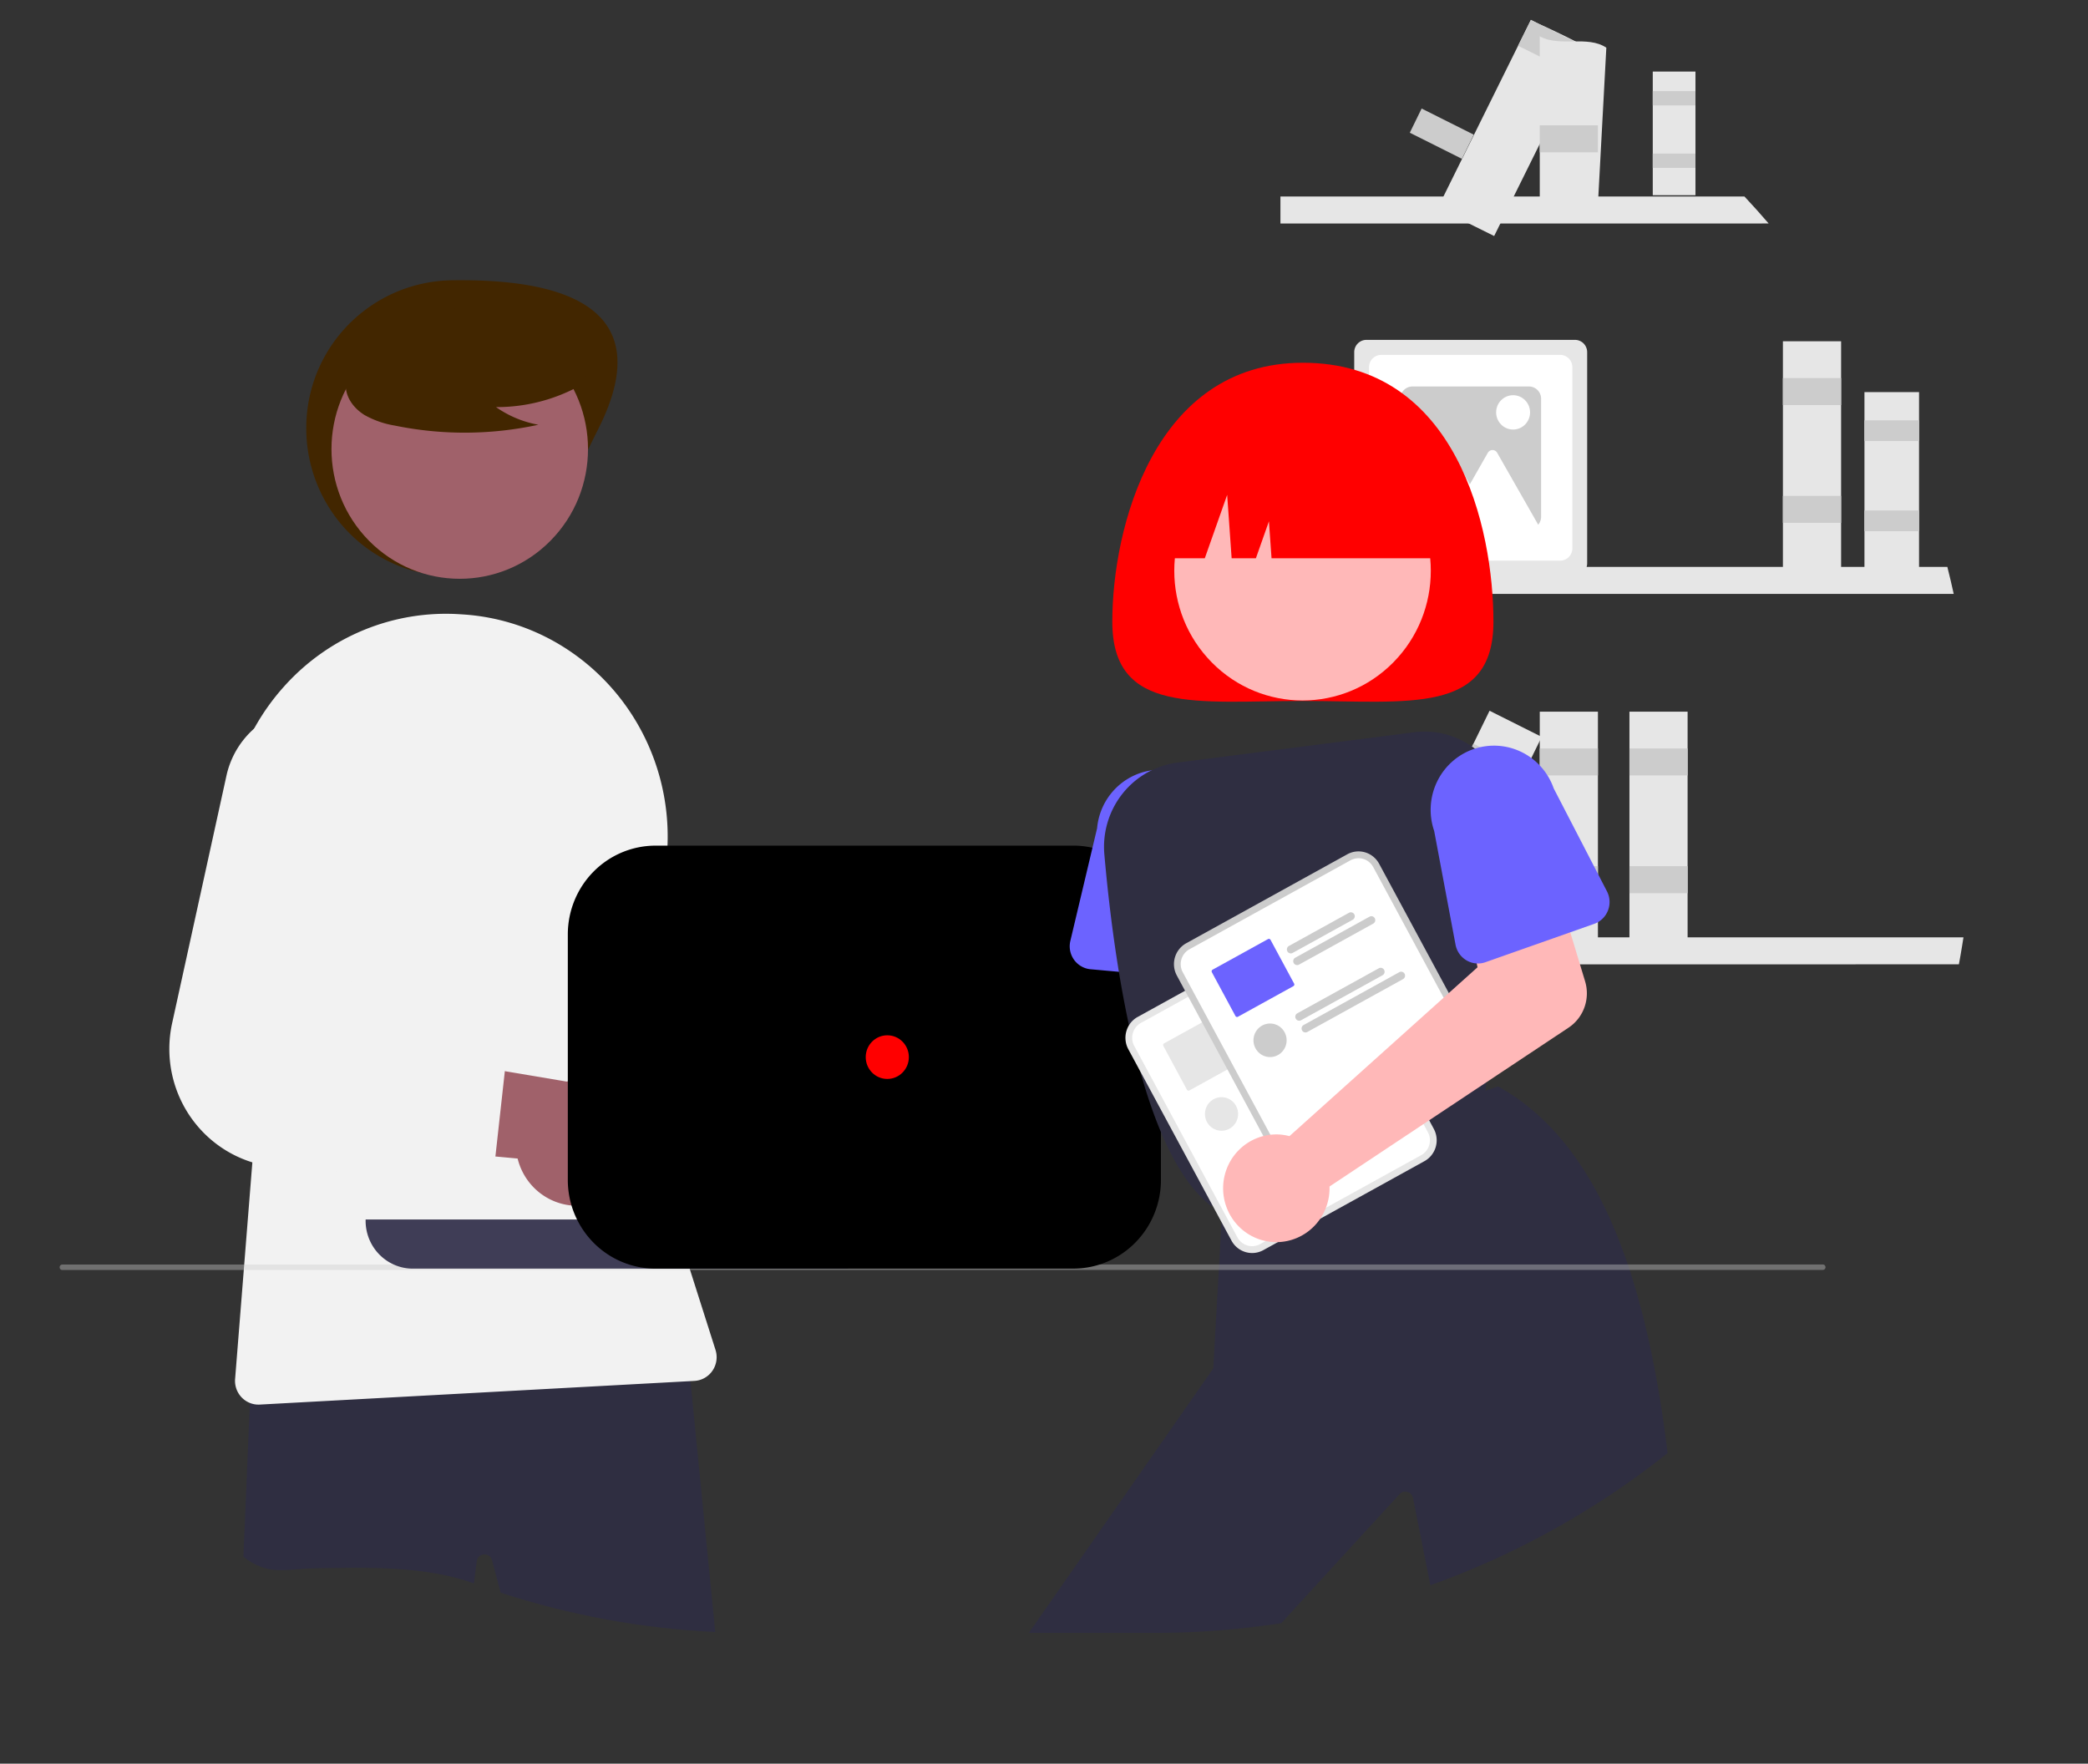 <?xml version="1.0" encoding="UTF-8" standalone="no"?>
<svg
   xmlns:dc="http://purl.org/dc/elements/1.1/"
   xmlns:cc="http://creativecommons.org/ns#"
   xmlns:rdf="http://www.w3.org/1999/02/22-rdf-syntax-ns#"
   xmlns:svg="http://www.w3.org/2000/svg"
   xmlns="http://www.w3.org/2000/svg"
   xmlns:sodipodi="http://sodipodi.sourceforge.net/DTD/sodipodi-0.dtd"
   xmlns:inkscape="http://www.inkscape.org/namespaces/inkscape"
   id="a3fb4343-95d2-4a83-b68f-ed4eefcf6705"
   data-name="Layer 1"
   width="715.296"
   height="604.17"
   viewBox="0 0 715.296 604.17"
   version="1.1"
   sodipodi:docname="code2.svg"
   inkscape:version="1.0.1 (3bc2e813f5, 2020-09-07)">
  <rect x="0" y="0" width="715.296" height="604.17" fill="#333333" stroke="none"/>
  <defs
     id="defs149" />
  <sodipodi:namedview
     pagecolor="#ffffff"
     bordercolor="#666666"
     borderopacity="1"
     objecttolerance="10"
     gridtolerance="10"
     guidetolerance="10"
     inkscape:pageopacity="0"
     inkscape:pageshadow="2"
     inkscape:window-width="1600"
     inkscape:window-height="847"
     id="namedview147"
     showgrid="false"
     inkscape:zoom="0.7958565"
     inkscape:cx="481.09396"
     inkscape:cy="298.373"
     inkscape:window-x="-8"
     inkscape:window-y="-8"
     inkscape:window-maximized="1"
     inkscape:current-layer="a3fb4343-95d2-4a83-b68f-ed4eefcf6705"
     inkscape:document-rotation="0" />
  <path
     d="m 526.982,8.078 q 8.565,3.855 16.84,8.22 l -4.44,8.96 -14.75,29.81 -4.39,8.86 -6.87,13.87 -1.51,3.05 -6.15,-3.05 -13.18,-6.53 8.37,-16.92 h 0.01 l 4.38,-8.86 14.76,-29.81 4.34,-8.76 0.05,-0.1 z"
     fill="#e6e6e6"
     id="path44" />
  <polygon
     points="532.456,1.26 549.246,9.57 544.856,18.44 525.526,8.86 529.866,0.1 529.916,0 "
     fill="#cccccc"
     id="polygon46"
     transform="translate(-5.474,6.818)" />
  <path
     d="m 290.85,350.364 a 18.279,18.501 0.085 0 1 2.374,1.647 l 82.225,-25.902 4.637,-20.648 31.702,3.009 -4.699,37.361 a 13.891,14.06 0.085 0 1 -11.608,12.112 l -96.767,15.51 a 18.227,18.449 0.085 1 1 -7.865,-23.088 z"
     fill="#ffb8b8"
     id="path70"
     style="stroke-width:0.929" />
  <path
     d="m 558.272,435.035 c -0.212,-0.626 -0.416,-1.253 -0.628,-1.87 -9.494,-28.044 -23.496,-49.253 -44.101,-60.807 -0.009,0 -0.009,-0.009 -0.018,-0.009 l -0.351,-0.196 -17.954,6.292 -2.217,0.776 -2.309,0.813 -0.028,0.009 -16.809,5.89 -0.028,0.009 -13.189,4.618 h -0.01 l -12.201,4.272 h -0.009 l -2.836,1 -21.325,7.47 -2.475,0.869 -2.216,0.776 -0.342,0.122 -0.065,1.066 -1.524,27.034 -0.101,1.87 -1.903,33.737 -63.182,90.593 43.223,-0.002 a 284.613,288.069 0.085 0 0 43.261,-3.339 l 40.554,-44.236 a 2.685,2.718 0.085 0 1 4.563,1.346 l 5.957,29.913 a 285.599,289.066 0.085 0 0 81.275,-45.266 c -2.845,-23.23 -7.001,-44.402 -13.013,-62.752 z"
     fill="#2f2e41"
     id="path80"
     style="stroke-width:0.929" />
  <path
     d="M 293.539,420.45 A 21.046,21.302 0.085 0 1 264.853,405.487 l -74.317,-8.516 24.912,-30.195 66.753,12.716 a 21.16,21.417 0.085 0 1 11.338,40.959 z"
     fill="#a0616a"
     id="path84"
     style="stroke-width:0.929" />
  <path
     d="m 253.471,364.563 -31.411,-5.682 -2.281,-0.411 a 13.127,13.286 0.085 0 1 -10.261,-16.91 l 15.424,-51.872 0.462,-1.542 a 29.987,30.351 0.085 0 0 -14.066,-35.064 29.81,30.172 0.085 0 0 -43.427,19.202 l -19.672,81.262 -0.73,3.01 a 40.119,40.606 0.085 0 0 35.253,50.104 c 0.065,0.009 0.12,0.009 0.185,0.019 l 11.776,1.056 15.276,1.374 19.211,1.729 17.927,1.617 a 9.396,9.51 0.085 0 0 10.104,-7.834 c 0.028,-0.131 0.046,-0.262 0.065,-0.393 l 3.805,-28.754 0.037,-0.262 a 9.393,9.507 0.085 0 0 -7.675,-10.647 z"
     fill="#cccccc"
     id="path86"
     style="stroke-width:0.929" />
  <path
     d="m 205.077,146.693 c -12.539,24.953 -22.422,50.689 -50.08,50.69 a 50.08,50.688 0.085 0 1 -50.08,-50.687 c 0,-27.994 22.424,-50.339 50.08,-50.69 28.109,-0.357 73.419,4.242 50.08,50.687 z"
     fill="#2f2e41"
     id="path88"
     style="fill:#422600;fill-opacity:1;stroke-width:0.929" />
  <path
     d="m 236.533,473.121 -1.136,-11.479 -0.85,0.047 -149.334,7.287 0.388,11.619 -2.216,52.709 c 8.725,6.727 14.532,4.099 24.447,3.928 16.343,-0.282 37.511,-1.018 54.519,5.188 l 0.97,-7.609 c 0.4,-2.929 4.483,-3.191 5.246,-0.337 l 2.946,11.115 c 23.804,7.769 48.524,12.298 73.508,13.468 z"
     fill="#2f2e41"
     id="path90"
     sodipodi:nodetypes="ccccccscccccc"
     style="stroke-width:0.929" />
  <ellipse
     cx="3.837"
     cy="220.198"
     transform="matrix(0.703,-0.711,0.703,0.711,0,0)"
     fill="#a0616a"
     id="circle92"
     rx="44.198"
     ry="44.196"
     style="stroke-width:0.929" />
  <path
     d="m 245.113,462.417 -8.71,-27.37 -0.148,-0.467 -0.443,-1.402 -2.484,-7.796 c -0.804,-2.533 -1.57,-5.076 -2.281,-7.628 q -0.984,-3.449 -1.838,-6.917 -1.219,-4.823 -2.217,-9.684 a 237.107,239.985 0.085 0 1 -4.498,-33.026 q -0.305,-4.613 -0.434,-9.245 a 236.105,238.971 0.085 0 1 5.015,-56.378 75.536,76.453 0.085 0 0 -37.257,-82.793 74.271,75.172 0.085 0 0 -30.146,-9.151 c -0.73,-0.056 -1.459,-0.103 -2.198,-0.149 A 74.775,75.683 0.085 0 0 97.497,234.959 76.264,77.19 0.085 0 0 87.042,249.617 75.222,76.135 0.085 0 0 78.434,297.937 l 10.381,70.549 -2.364,29.699 -2.789,34.999 -0.148,1.87 -2.974,37.317 a 8.03,8.127 0.085 0 0 5.061,8.226 7.86,7.955 0.085 0 0 2.956,0.57 c 0.148,0 0.286,-1e-5 0.434,-0.009 l 147.542,-8.035 1.348,-0.075 a 8.039,8.137 0.085 0 0 7.232,-10.629 z"
     fill="#ccc"
     id="path94"
     style="fill:#f2f2f2;fill-opacity:1;stroke-width:0.929" />
  <path
     d="m 204.077,128.778 a 59.747,60.473 0.085 0 1 -34.145,10.682 36.614,37.058 0.085 0 0 14.512,6.042 120.477,121.94 0.085 0 1 -49.211,0.282 31.85,32.237 0.085 0 1 -10.302,-3.581 c -3.12,-1.917 -5.73,-4.969 -6.359,-8.607 -1.08,-6.243 3.726,-11.915 8.721,-15.737 a 64.331,65.112 0.085 0 1 54.059,-10.936 c 6.039,1.58 12.088,4.249 16.011,9.157 3.922,4.908 5.084,12.476 1.347,17.53 z"
     fill="#2f2e41"
     id="path96"
     style="fill:#422600;fill-opacity:1;stroke-width:0.929" />
  <path
     d="m 206.323,411.204 a 21.046,21.302 0.085 0 1 -28.999,-14.332 l -74.481,-6.886 24.26,-30.734 67.009,11.251 a 21.16,21.417 0.085 0 1 12.211,40.701 z"
     fill="#a0616a"
     id="path98"
     style="stroke-width:0.929" />
  <path
     d="m 165.075,356.209 -16.837,-2.664 -16.985,-2.692 a 13.125,13.284 0.085 0 1 -10.621,-16.676 l 14.74,-53.751 A 29.988,30.352 0.085 0 0 120.558,245.68 29.539,29.898 0.085 0 0 94.135,244.98 29.626,29.986 0.085 0 0 77.556,265.817 l -18.592,84.702 a 40.143,40.63 0.085 0 0 36.491,49.337 l 64.309,4.363 a 9.407,9.521 0.085 0 0 9.937,-8.049 c 0.028,-0.131 0.037,-0.262 0.056,-0.393 l 3.187,-28.829 0.028,-0.262 a 9.401,9.515 0.085 0 0 -7.896,-10.479 z"
     fill="#ccc"
     id="path100"
     style="fill:#f2f2f2;fill-opacity:1;stroke-width:0.929" />
  <path
     d="m 624.45,435.033 -603.099,0.022 a 0.924,0.935 0.085 0 1 0,-1.87 l 603.099,-0.022 a 0.924,0.935 0.085 0 1 0,1.87 z"
     fill="#3f3d56"
     id="path138"
     style="fill:#cccccc;fill-opacity:0.398;stroke-width:0.372;stroke-miterlimit:4;stroke-dasharray:none" />
  <path
     d="m 125.25,417.757 v 0.467 a 16.176,16.373 0.085 0 0 9.633,14.956 15.915,16.109 0.085 0 0 6.53,1.402 l 149.159,-0.005 v -16.826 z"
     fill="#3f3d56"
     id="path140"
     style="stroke-width:0.929" />
  <path
     d="m 394.714,306.853 a 30.102,30.468 0.085 0 0 -10.547,-12.171 29.53,29.888 0.085 0 0 -6.604,-3.309 29.901,30.264 0.085 0 0 -9.873,-1.692 l -143.155,0.005 a 30.051,30.416 0.085 0 0 -30.016,30.382 v 84.132 a 28.976,29.328 0.085 0 0 0.203,3.534 30.279,30.647 0.085 0 0 1.053,5.179 29.499,29.858 0.085 0 0 1.903,4.842 29.984,30.348 0.085 0 0 26.858,16.825 l 143.155,-0.005 a 30.005,30.369 0.085 0 0 30.016,-30.382 v -84.132 a 29.759,30.121 0.085 0 0 -2.993,-13.209 z"
     fill="#3f3d56"
     id="path142"
     style="fill:#000000;stroke-width:0.929" />
  <ellipse
     cx="303.964"
     cy="362.141"
     fill="#fff"
     id="circle144"
     style="fill:#ff0000;stroke-width:0.929"
     transform="skewY(-0.002)"
     rx="7.389"
     ry="7.478" />
  <path
     d="m 667.112,194.198 q 1.163,4.599 2.18,9.245 l -230.647,0.008 v -9.245 z"
     fill="#e6e6e6"
     id="path2"
     style="stroke-width:0.929" />
  <g
     id="g1534"
     transform="matrix(0.924,-3.3293827e-5,0,0.935,20.427,-5.393)">
    <rect
       x="638.911"
       y="130.835"
       width="21.576"
       height="85.404"
       fill="#e6e6e6"
       id="rect10" />
    <rect
       x="638.911"
       y="144.32"
       width="21.576"
       height="9.889"
       fill="#cccccc"
       id="rect12" />
    <rect
       x="638.911"
       y="187.471"
       width="21.576"
       height="9.889"
       fill="#cccccc"
       id="rect14" />
  </g>
  <path
     d="m 539.565,116.428 -71.485,0.003 a 4.162,4.213 0.085 0 0 -4.156,4.207 v 72.353 a 4.301,4.353 0.085 0 0 0.175,1.215 4.165,4.216 0.085 0 0 3.981,2.991 l 71.485,-0.003 a 4.165,4.215 0.085 0 0 3.981,-2.991 4.284,4.336 0.085 0 0 0.175,-1.215 v -72.353 a 4.162,4.213 0.085 0 0 -4.156,-4.206 z"
     fill="#e6e6e6"
     id="path16"
     style="stroke-width:0.929" />
  <path
     d="m 534.486,121.569 -61.326,0.002 a 4.162,4.213 0.085 0 0 -4.156,4.207 v 62.07 a 4.162,4.213 0.085 0 0 4.156,4.206 l 61.326,-0.002 a 4.162,4.213 0.085 0 0 4.156,-4.207 v -62.07 a 4.162,4.213 0.085 0 0 -4.156,-4.206 z"
     fill="#ffffff"
     id="path18"
     style="stroke-width:0.929" />
  <path
     d="m 523.791,132.395 -39.936,0.001 a 4.162,4.213 0.085 0 0 -4.156,4.207 v 40.421 a 4.162,4.213 0.085 0 0 4.156,4.206 l 39.936,-10e-4 a 4.178,4.229 0.085 0 0 4.156,-4.207 v -40.421 a 4.162,4.213 0.085 0 0 -4.156,-4.206 z"
     fill="#cccccc"
     id="path20"
     style="stroke-width:0.929" />
  <path
     d="m 521.329,169.892 -8.435,-14.787 a 1.847,1.87 0.085 0 0 -3.2,1.2e-4 l -6.159,10.798 -8.078,-14.159 a 1.847,1.869 0.085 0 0 -3.199,1.8e-4 l -8.435,14.788 -10.034,17.592 19.354,-7e-4 -1.918,3.362 40.14,-0.001 z"
     fill="#ffffff"
     id="path22"
     style="stroke-width:0.929" />
  <ellipse
     cx="518.351"
     cy="141.283"
     fill="#ffffff"
     id="circle24"
     transform="skewY(-0.002)"
     rx="5.812"
     ry="5.883"
     style="stroke-width:0.929" />
  <path
     d="m 605.897,76.556 -167.252,0.006 v -9.245 l 158.958,-0.006 q 4.239,4.529 8.294,9.245 z"
     fill="#e6e6e6"
     id="path34"
     style="stroke-width:0.929" />
  <path
     d="m 527.485,12.442 c 6.816,3.795 16.332,-0.444 22.803,3.893 l -2.872,53.494 -19.931,7.19e-4 z"
     fill="#e6e6e6"
     id="path36"
     sodipodi:nodetypes="ccccc"
     style="stroke-width:0.929" />
  <rect
     x="527.485"
     y="42.959"
     width="19.927"
     height="9.244"
     fill="#cccccc"
     id="rect38"
     transform="skewY(-0.002)"
     style="stroke-width:0.929" />
  <rect
     x="175.815"
     y="453.894"
     width="9.222"
     height="19.975"
     transform="matrix(0.439,-0.898,0.894,0.448,0,0)"
     fill="#cccccc"
     id="rect48"
     style="stroke-width:0.929" />
  <path
     d="m 672.635,321.096 c -0.157,1.075 -0.332,2.159 -0.517,3.225 -0.323,2.019 -0.674,4.02 -1.053,6.02 l -232.42,0.008 v -9.245 z"
     fill="#e6e6e6"
     id="path50"
     style="stroke-width:0.929" />
  <rect
     x="527.485"
     y="243.808"
     width="19.927"
     height="79.835"
     fill="#e6e6e6"
     id="rect52"
     transform="skewY(-0.002)"
     style="stroke-width:0.929" />
  <rect
     x="527.485"
     y="256.414"
     width="19.927"
     height="9.244"
     fill="#cccccc"
     id="rect54"
     transform="skewY(-0.002)"
     style="stroke-width:0.929" />
  <rect
     x="527.485"
     y="296.751"
     width="19.927"
     height="9.244"
     fill="#cccccc"
     id="rect56"
     transform="skewY(-0.002)"
     style="stroke-width:0.929" />
  <rect
     x="558.206"
     y="243.808"
     width="19.927"
     height="79.835"
     fill="#e6e6e6"
     id="rect58"
     transform="skewY(-0.002)"
     style="stroke-width:0.929" />
  <rect
     x="558.206"
     y="256.414"
     width="19.927"
     height="9.244"
     fill="#cccccc"
     id="rect60"
     transform="skewY(-0.002)"
     style="stroke-width:0.929" />
  <rect
     x="558.206"
     y="296.751"
     width="19.927"
     height="9.244"
     fill="#cccccc"
     id="rect62"
     transform="skewY(-0.002)"
     style="stroke-width:0.929" />
  <rect
     x="-68.704"
     y="565.414"
     width="79.649"
     height="19.975"
     transform="matrix(0.439,-0.898,0.894,0.448,0,0)"
     fill="#e6e6e6"
     id="rect64"
     style="stroke-width:0.929" />
  <rect
     x="-10.853"
     y="565.414"
     width="9.222"
     height="19.975"
     transform="matrix(0.439,-0.898,0.894,0.448,0,0)"
     fill="#cccccc"
     id="rect66"
     style="stroke-width:0.929" />
  <rect
     x="-51.097"
     y="565.414"
     width="9.222"
     height="19.975"
     transform="matrix(0.439,-0.898,0.894,0.448,0,0)"
     fill="#cccccc"
     id="rect68"
     style="stroke-width:0.929" />
  <path
     d="m 421.384,327.228 -0.545,-9.423 v -0.009 l -0.148,-2.58 -1.607,-27.745 a 21.679,21.942 0.085 0 0 -19.7,-23.696 21.381,21.64 0.085 0 0 -4.932,0.131 21.744,22.008 0.085 0 0 -18.611,19.8 l -3.334,14.041 -5.828,24.557 a 7.774,7.869 0.085 0 0 4.009,8.862 7.643,7.736 0.085 0 0 2.891,0.86 l 9.716,0.878 9.356,0.841 10.797,0.972 0.776,0.065 1.995,0.187 6.678,0.598 h 0.018 a 7.909,8.005 0.085 0 0 6.114,-2.206 7.925,8.021 0.085 0 0 1.468,-1.982 7.615,7.708 0.085 0 0 0.887,-4.151 z"
     fill="#6c63ff"
     id="path72"
     style="stroke-width:0.929" />
  <path
     d="m 511.614,212.967 c 0,31.994 -29.228,27.156 -65.283,27.157 -36.055,0.001 -65.283,4.841 -65.283,-27.152 0,-31.994 14.277,-88.705 65.283,-88.707 52.763,-0.002 65.283,56.709 65.283,88.702 z"
     fill="#2f2e41"
     id="path74"
     style="fill:#ff0000;stroke-width:0.929" />
  <ellipse
     cx="179.873"
     cy="454.861"
     transform="matrix(0.703,-0.711,0.703,0.711,0,0)"
     fill="#ffb8b8"
     id="circle76"
     rx="44.198"
     ry="44.196"
     style="stroke-width:0.929" />
  <path
     d="m 507.951,258.761 a 27.126,27.455 0.085 0 0 -2.687,-2.3 28.557,28.904 0.085 0 0 -20.901,-5.599 l -80.952,10.37 a 28.741,29.09 0.085 0 0 -25.075,31.578 c 0.231,2.617 0.49,5.375 0.776,8.245 0.37,3.599 0.785,7.375 1.265,11.283 0.794,6.572 1.764,13.508 2.919,20.565 1.007,6.076 2.152,12.236 3.463,18.322 q 0.568,2.636 1.182,5.253 a 0.033,0.034 0.085 0 0 0.01,0.028 c 0.046,0.215 0.092,0.43 0.147,0.636 a 0.068,0.069 0.085 0 0 0.01,0.047 q 0.859,3.646 1.801,7.207 c 0.24,0.879 0.471,1.748 0.711,2.608 0.647,2.337 1.33,4.627 2.032,6.88 5.274,16.761 12.246,31.035 21.455,38.625 0.12,0.112 0.24,0.206 0.369,0.308 l 0.37,0.29 0.535,-0.168 2.272,-0.682 1.94,-0.598 25.27,-7.694 6.289,-1.917 20.208,-6.161 h 0.009 l 18.481,-5.628 2.253,-0.692 15.876,-4.833 0.508,-6.001 0.684,-7.964 0.406,-4.786 3.214,-37.747 1.875,-22.024 2.032,-23.912 a 28.702,29.05 0.085 0 0 -8.747,-23.538 z"
     fill="#2f2e41"
     id="path78"
     style="stroke-width:0.929" />
  <path
     d="m 395.356,191.248 v 0 l 17.375,-6.3e-4 7.665,-21.724 1.533,21.724 8.305,-3e-4 4.471,-12.672 0.894,12.672 61.706,-0.002 v 0 A 46.503,47.068 0.085 0 0 450.802,144.178 l -8.943,3.2e-4 a 46.503,47.068 0.085 0 0 -46.503,47.069 z"
     fill="#2f2e41"
     id="path82"
     style="fill:#ff0000;stroke-width:0.929" />
  <path
     d="m 444.923,317.888 -3.854,2.129 -47.483,26.224 -3.854,2.129 a 8.049,8.147 0.085 0 0 -3.207,11.042 l 35.359,65.591 a 8.049,8.147 0.085 0 0 10.909,3.246 l 0.01,-0.006 55.171,-30.47 0.01,-0.006 a 8.049,8.147 0.085 0 0 3.207,-11.042 l -35.359,-65.591 a 8.049,8.147 0.085 0 0 -10.909,-3.246 z"
     fill="#e6e6e6"
     id="path102"
     style="stroke-width:0.929" />
  <path
     d="m 446.032,319.945 -4.565,2.521 -46.061,25.439 -4.565,2.521 a 5.732,5.802 0.085 0 0 -2.284,7.863 l 35.359,65.591 a 5.732,5.802 0.085 0 0 7.769,2.311 l 0.01,-0.006 55.171,-30.47 0.01,-0.006 a 5.732,5.802 0.085 0 0 2.284,-7.863 l -35.359,-65.591 a 5.732,5.802 0.085 0 0 -7.769,-2.311 z"
     fill="#ffffff"
     id="path104"
     style="stroke-width:0.929" />
  <path
     d="m 447.328,338.464 a 1.348,1.364 0.085 0 0 -1.82,-0.542 l -1.838,1.019 -18.739,10.349 a 1.341,1.357 0.085 0 0 1.283,2.384 l 20.578,-11.368 a 1.348,1.364 0.085 0 0 0.536,-1.842 z"
     fill="#e6e6e6"
     id="path106"
     style="stroke-width:0.929" />
  <path
     d="m 454.337,339.8 a 1.326,1.342 0.085 0 0 -1.81,-0.533 l -25.426,14.042 a 1.337,1.353 0.085 1 0 1.284,2.374 l 1.182,-0.654 7.398,-4.085 h 0.009 l 16.827,-9.302 a 1.329,1.346 0.085 0 0 0.536,-1.842 z"
     fill="#e6e6e6"
     id="path108"
     style="stroke-width:0.929" />
  <path
     d="m 426.704,362.18 -8.072,-14.984 a 0.648,0.656 0.085 0 0 -0.877,-0.252 l -3.916,2.16 -2.032,1.122 -10.908,6.02 -2.115,1.169 a 0.649,0.656 0.085 0 0 -0.249,0.888 l 0.517,0.963 7.555,14.022 a 0.64,0.648 0.085 0 0 0.868,0.252 l 13.023,-7.189 2.032,-1.122 3.916,-2.16 a 0.644,0.651 0.085 0 0 0.259,-0.888 z"
     fill="#e6e6e6"
     id="path110"
     style="stroke-width:0.929" />
  <path
     d="m 457.533,357.477 a 1.337,1.353 0.085 0 0 -1.81,-0.542 l -27.911,15.416 a 1.339,1.355 0.085 0 0 -0.674,1.43 1.119,1.132 0.085 0 0 0.139,0.411 1.36,1.377 0.085 0 0 0.268,0.346 l 0.009,0.009 a 1.35,1.367 0.085 0 0 1.542,0.187 l 27.911,-15.416 a 1.337,1.353 0.085 0 0 0.526,-1.842 z"
     fill="#e6e6e6"
     id="path112"
     style="stroke-width:0.929" />
  <path
     d="m 464.552,358.813 a 1.339,1.355 0.085 0 0 -1.82,-0.533 l -32.759,18.089 a 1.307,1.323 0.085 0 0 -0.674,1.412 v 0.009 a 1.117,1.131 0.085 0 0 0.138,0.411 1.292,1.308 0.085 0 0 0.277,0.355 1.32,1.336 0.085 0 0 1.542,0.187 l 32.76,-18.089 a 1.345,1.362 0.085 0 0 0.536,-1.842 z"
     fill="#e6e6e6"
     id="path114"
     style="stroke-width:0.929" />
  <ellipse
     cx="418.464"
     cy="381.621"
     fill="#e6e6e6"
     id="circle116"
     transform="skewY(-0.002)"
     rx="5.68"
     ry="5.749"
     style="stroke-width:0.929" />
  <path
     d="m 461.548,292.648 -3.854,2.129 -47.483,26.224 -3.854,2.129 a 8.049,8.147 0.085 0 0 -3.207,11.042 l 35.359,65.591 a 8.049,8.147 0.085 0 0 10.909,3.246 l 0.01,-0.006 55.171,-30.47 0.01,-0.006 a 8.049,8.147 0.085 0 0 3.207,-11.042 l -35.359,-65.591 a 8.049,8.147 0.085 0 0 -10.909,-3.246 z"
     fill="#cccccc"
     id="path118"
     style="stroke-width:0.929" />
  <path
     d="m 462.656,294.705 -4.565,2.521 -46.061,25.439 -4.565,2.521 a 5.732,5.802 0.085 0 0 -2.284,7.863 l 35.359,65.591 a 5.732,5.802 0.085 0 0 7.769,2.311 l 0.01,-0.006 55.171,-30.47 0.01,-0.006 a 5.732,5.802 0.085 0 0 2.284,-7.863 l -35.359,-65.591 a 5.732,5.802 0.085 0 0 -7.769,-2.311 z"
     fill="#ffffff"
     id="path120"
     style="stroke-width:0.929" />
  <path
     d="m 463.952,313.224 a 1.348,1.364 0.085 0 0 -1.82,-0.542 l -9.476,5.235 -2.642,1.458 -8.46,4.674 a 1.341,1.357 0.085 0 0 1.283,2.384 l 9.975,-5.506 2.087,-1.159 8.516,-4.702 a 1.348,1.364 0.085 0 0 0.536,-1.842 z"
     fill="#cccccc"
     id="path122"
     style="stroke-width:0.929" />
  <path
     d="m 470.962,314.56 a 1.326,1.342 0.085 0 0 -1.81,-0.533 l -13.217,7.301 -2.032,1.122 -10.178,5.618 a 1.337,1.353 0.085 1 0 1.284,2.374 l 10.178,-5.618 2.032,-1.122 13.207,-7.301 a 1.329,1.346 0.085 0 0 0.536,-1.842 z"
     fill="#cccccc"
     id="path124"
     style="stroke-width:0.929" />
  <path
     d="m 443.328,336.94 -6.438,-11.946 -1.108,-2.057 -0.527,-0.982 a 0.648,0.656 0.085 0 0 -0.877,-0.252 l -13.069,7.217 -5.902,3.253 a 0.649,0.656 0.085 0 0 -0.249,0.888 l 0.526,0.972 0.573,1.075 0.536,0.982 v 0.009 l 6.437,11.946 a 0.64,0.648 0.085 0 0 0.868,0.252 l 18.97,-10.47 a 0.644,0.651 0.085 0 0 0.259,-0.888 z"
     fill="#6c63ff"
     id="path126"
     style="stroke-width:0.929" />
  <path
     d="m 474.157,332.237 a 1.337,1.353 0.085 0 0 -1.81,-0.542 l -8.34,4.609 -2.032,1.122 -8.054,4.441 -9.485,5.245 a 1.341,1.357 0.085 0 0 1.284,2.384 l 17.539,-9.685 2.032,-1.122 8.34,-4.609 a 1.337,1.353 0.085 0 0 0.526,-1.842 z"
     fill="#cccccc"
     id="path128"
     style="stroke-width:0.929" />
  <path
     d="m 481.177,333.573 a 1.339,1.355 0.085 0 0 -1.82,-0.533 l -13.18,7.283 -2.032,1.122 -17.548,9.685 a 1.337,1.353 0.085 1 0 1.283,2.374 l 17.539,-9.685 2.032,-1.122 13.189,-7.283 a 1.345,1.362 0.085 0 0 0.536,-1.842 z"
     fill="#cccccc"
     id="path130"
     style="stroke-width:0.929" />
  <ellipse
     cx="435.088"
     cy="356.382"
     fill="#cccccc"
     id="circle132"
     transform="skewY(-0.002)"
     rx="5.68"
     ry="5.749"
     style="stroke-width:0.929" />
  <path
     d="m 438.904,388.689 a 18.279,18.501 0.085 0 1 2.833,0.513 l 64.42,-57.844 -4.166,-20.75 30.119,-10.457 10.902,36.009 a 13.891,14.06 0.085 0 1 -5.658,15.873 l -81.898,54.426 a 18.227,18.449 0.085 1 1 -16.552,-17.769 z"
     fill="#ffb8b8"
     id="path134"
     style="stroke-width:0.929" />
  <path
     d="m 550.501,305.331 -18.25,-35.278 a 21.683,21.946 0.085 0 0 -26.987,-13.591 c -0.203,0.056 -0.397,0.122 -0.6,0.196 a 21.729,21.993 0.085 0 0 -13.355,27.979 l 7.324,38.99 a 7.801,7.896 0.085 0 0 3.768,5.366 7.621,7.713 0.085 0 0 3.491,1.047 7.517,7.608 0.085 0 0 2.983,-0.421 l 3.916,-1.384 25.14,-8.863 8.22,-2.898 a 7.823,7.918 0.085 0 0 4.35,-11.143 z"
     fill="#6c63ff"
     id="path136"
     style="stroke-width:0.929" />
  <g
     id="g1542"
     transform="matrix(0.867,-3.1237276e-5,0,0.716,84.777,40.675)">
    <rect
       x="638.911"
       y="130.835"
       width="21.576"
       height="85.404"
       fill="#e6e6e6"
       id="rect1536" />
    <rect
       x="638.911"
       y="144.32"
       width="21.576"
       height="9.889"
       fill="#cccccc"
       id="rect1538" />
    <rect
       x="638.911"
       y="187.471"
       width="21.576"
       height="9.889"
       fill="#cccccc"
       id="rect1540" />
  </g>
  <g
     id="g1542-3"
     transform="matrix(0.678,-2.4451004e-5,0,0.496,133.013,-40.365)">
    <rect
       x="638.911"
       y="130.835"
       width="21.576"
       height="85.404"
       fill="#e6e6e6"
       id="rect1536-4" />
    <rect
       x="638.911"
       y="144.32"
       width="21.576"
       height="9.889"
       fill="#cccccc"
       id="rect1538-3" />
    <rect
       x="638.911"
       y="187.471"
       width="21.576"
       height="9.889"
       fill="#cccccc"
       id="rect1540-3" />
  </g>
</svg>
